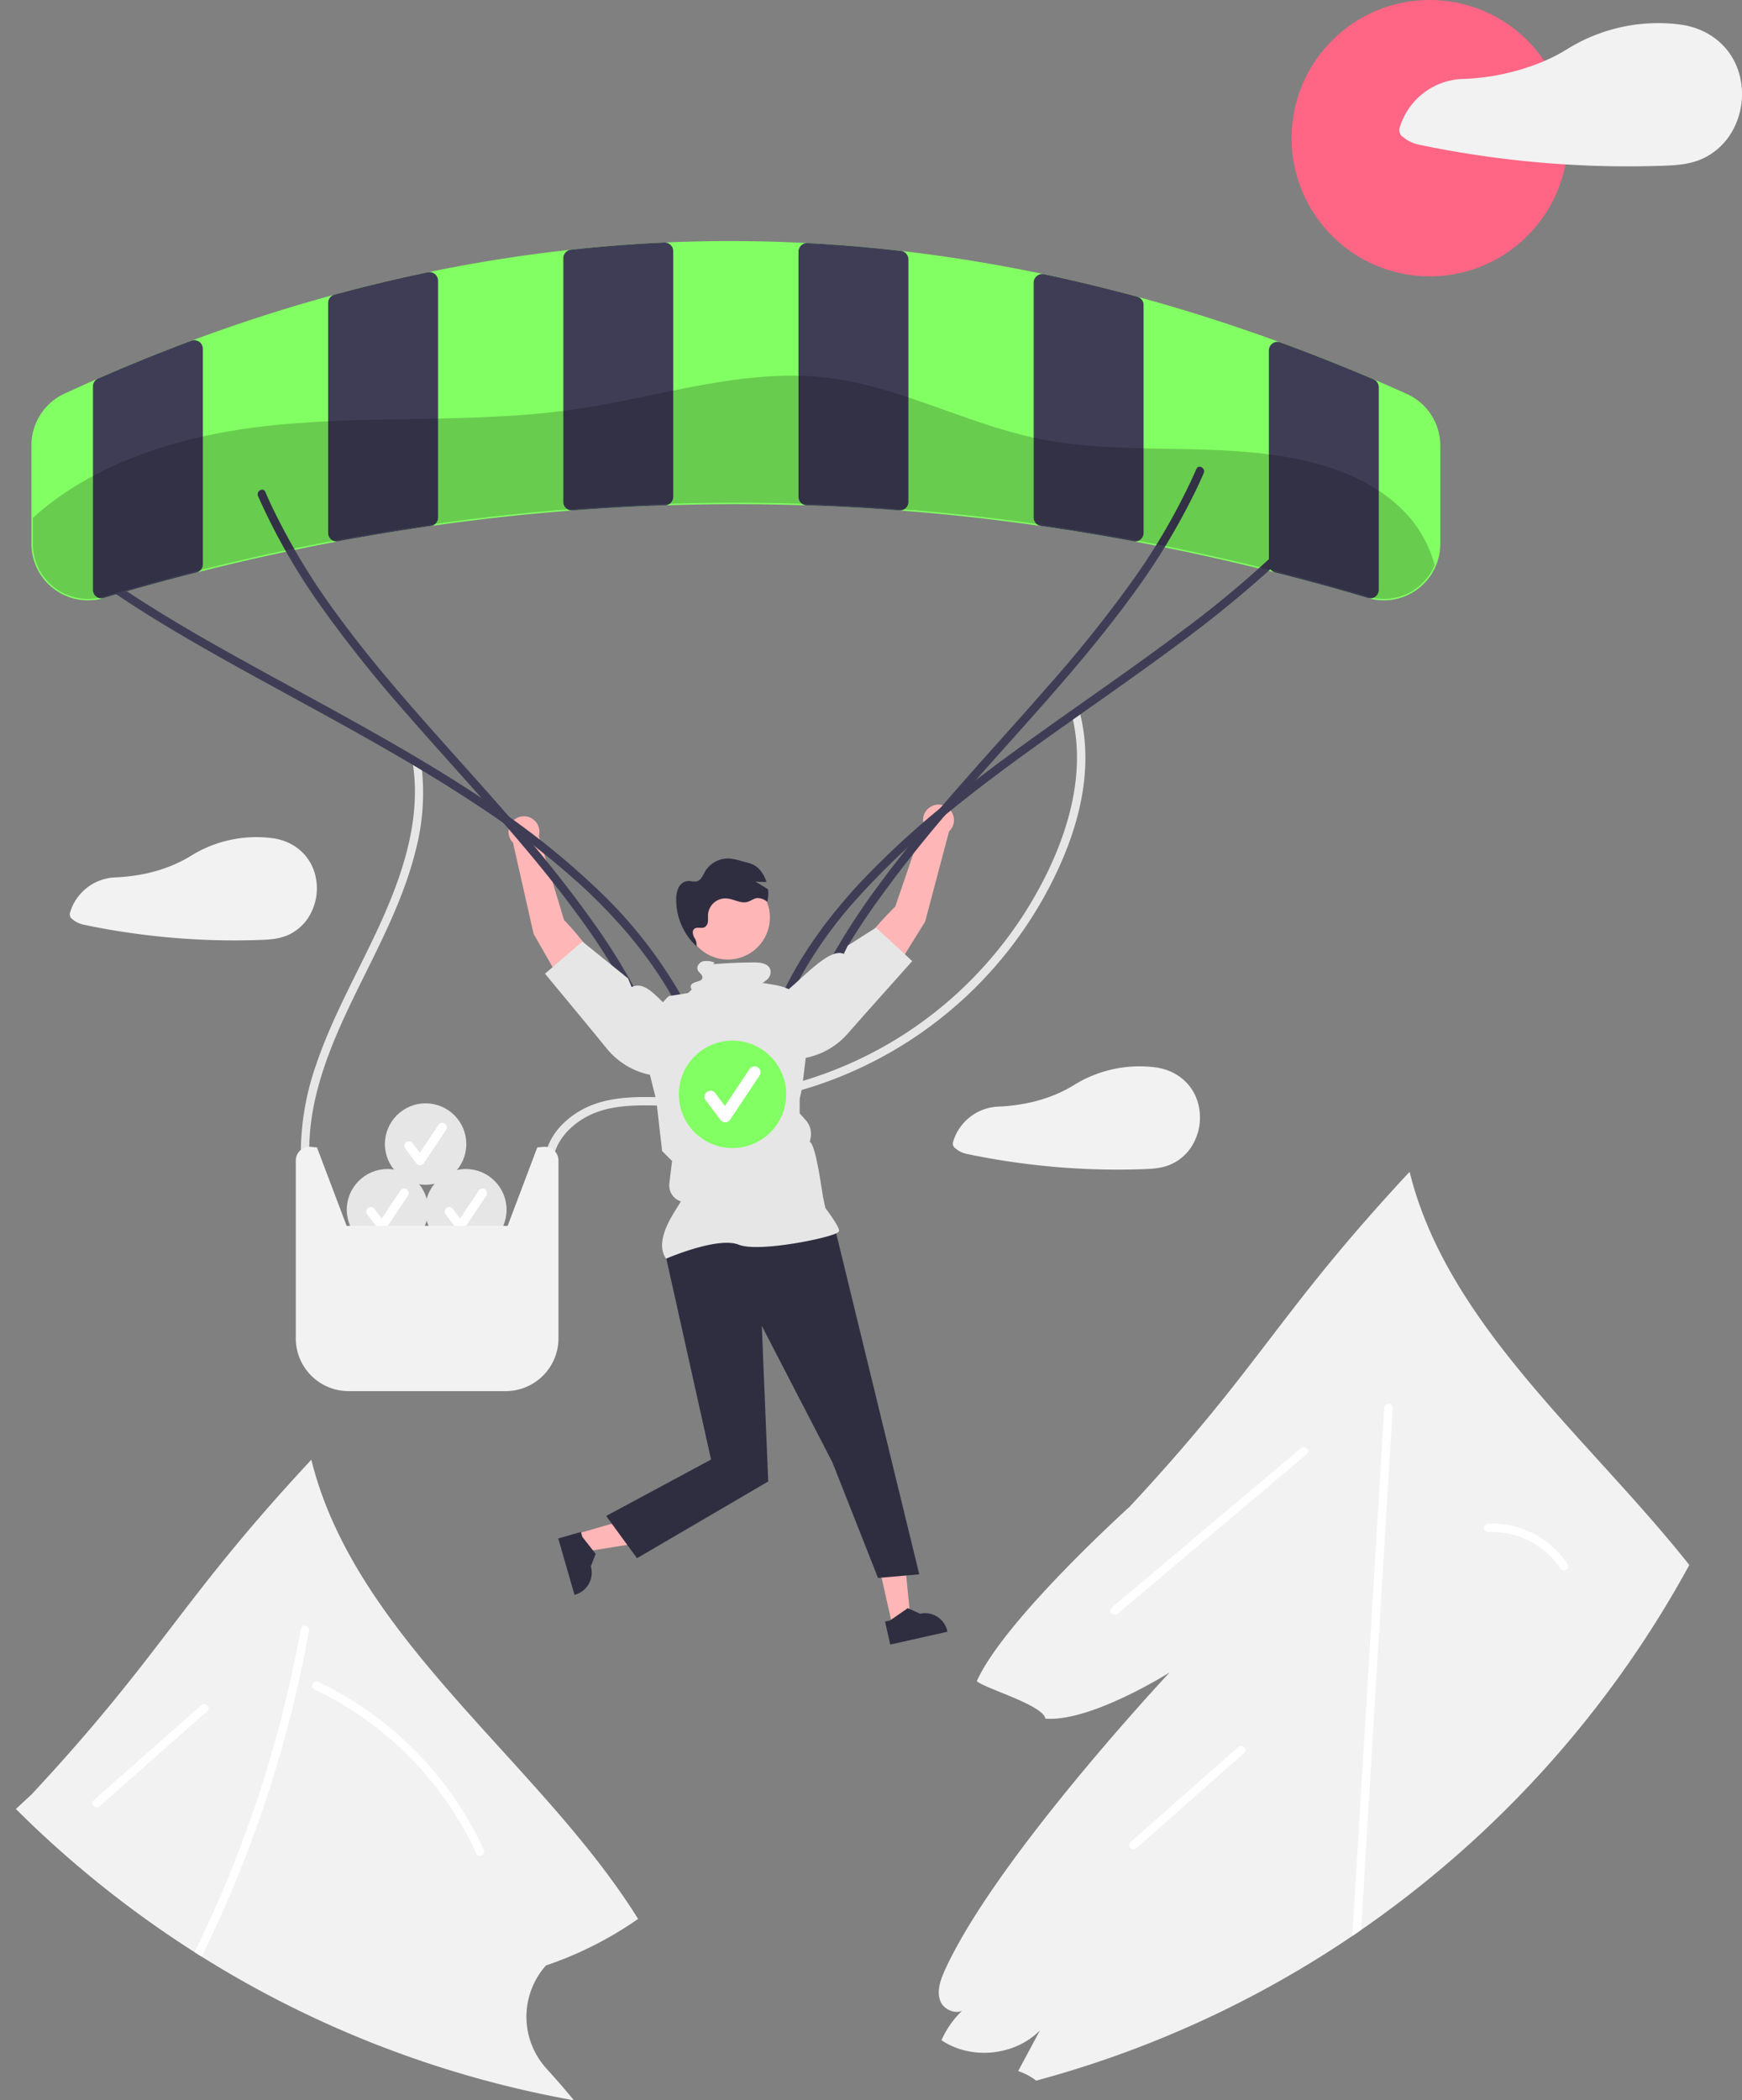 <svg xmlns="http://www.w3.org/2000/svg" data-name="Layer 1" width="623.352" height="751.374" viewBox="0 0 623.352 751.374" xmlns:xlink="http://www.w3.org/1999/xlink"><rect x="0" y="0" width="623.352" height="751.374" fill="#808080" stroke="none"/><path d="M490.139,403.405s13.871,14.334,15.102,22.415l-12.067,6.95L479.247,408.364,471.901,375.784a5.533,5.533,0,1,1,9.227-2.361Z" transform="translate(-288.324 -74.313)" fill="#ffb6b6"/><path d="M618.792,369.035a5.533,5.533,0,1,1,9.133,2.702l-8.549,32.285L604.552,427.894l-11.801-7.393c1.53-8.03,15.924-21.84,15.924-21.84Z" transform="translate(-288.324 -74.313)" fill="#ffb6b6"/><path d="M398.98,486.136c-.087-19.028,7.216-36.961,15.333-53.834,8.388-17.435,17.936-34.54,22.676-53.444a81.355,81.355,0,0,0,1.981-31.937c-.286-1.903-3.178-1.094-2.893.798,2.906,19.308-3.376,38.537-11.199,55.951-7.758,17.268-17.43,33.695-23.483,51.702a95.481,95.481,0,0,0-5.415,30.764,1.501,1.501,0,0,0,3,0Z" transform="translate(-288.324 -74.313)" fill="#e6e6e6"/><path d="M486.168,492.521c-.641-8.1,5.077-14.857,11.826-18.576,8.565-4.718,18.932-4.313,28.397-4.033a166.632,166.632,0,0,0,29.066-1.382,145.903,145.903,0,0,0,108.038-76.256c8.902-16.854,15.169-36.286,12.666-55.533a64.418,64.418,0,0,0-1.291-6.955c-.457-1.875-3.351-1.081-2.893.798,4.661,19.121-.682,39.149-9.154,56.41a144.306,144.306,0,0,1-31.339,42.08,141.84,141.84,0,0,1-46.701,28.835,146.071,146.071,0,0,1-27.739,7.362,152.758,152.758,0,0,1-29.009,1.691c-9.645-.281-19.867-.79-28.932,3.114-7.094,3.055-13.68,9.106-15.507,16.841a18.155,18.155,0,0,0-.429,5.604c.151,1.912,3.153,1.928,3,0Z" transform="translate(-288.324 -74.313)" fill="#e6e6e6"/><path d="M791.711,215.22c-3.53-1.59-7-3.12-10.32-4.53-.5-.21-1-.43-1.5-.64l-.06-.03q-4.485-1.92-8.99-3.76c-2.1-.86-4.19-1.71-6.29-2.54-.82-.34-1.64-.66-2.47-.98-1.33-.53-2.67-1.05-4-1.57-1.1-.43-2.21-.85-3.31-1.27-1.27-.49-2.54-.96-3.8-1.44q-2.25-.84-4.49-1.66a.09.09,0,0,0-.05-.01c-1.13-.42-2.26-.83-3.38-1.23-15.21-5.48-30.64-10.38-45.88-14.57q-.825-.225-1.65-.45-1.425-.39-2.85-.78-2.52-.675-5.06-1.32c-1.59-.42-3.19-.82-4.79-1.22-1.41-.35-2.82-.7-4.24-1.04-1.39-.34-2.78-.67-4.18-.99q-6.255-1.47-12.49-2.78a.276.276,0,0,0-.09-.01c-1-.22-1.99-.43-2.99-.63-15.18-3.11-30.62-5.61-45.89-7.44-.75-.09-1.5-.18-2.25-.26h-.02c-.13-.02-.27-.03-.4-.04q-1.89-.225-3.78-.42c-1.66-.18-3.31-.35-4.97-.51q-5.895-.585-11.77-1.02c-.99-.08-1.97-.15-2.95-.21-1.13-.09-2.26-.16-3.38-.23q-1.74-.12-3.48-.21c-.44-.03-.87-.05-1.3-.07-.54-.04-1.09-.06-1.63-.09q-1.215-.06-2.43-.12c-15.24-.73-30.67-.79-45.87-.18-.84.03-1.68.07-2.53.11h-.03c-.61.03-1.22.05-1.84.08-.22.01-.45.02-.67.03-1.51.08-3.02.16-4.53.25-1.61.09-3.21.19-4.81.3-1.01.07-2.01.14-3.01.21-.66.05-1.32.1-1.99.15-4.18.32-8.36.69-12.51,1.11-1.39.14-2.77.28-4.15.43-.77.08-1.53.16-2.29.25-15.24,1.72-30.68,4.15-45.88,7.21-1,.2-2.01.41-3.02.62-.02,0-.04.01-.06.01-.15.03-.31.06-.46.1-1.04.21-2.09.43-3.13.66-1.15.24-2.29.49-3.44.74-.96.21-1.92.43-2.88.65-2.26.51-4.53,1.03-6.79,1.58q-6.9,1.65-13.79,3.49c-1.04.28-2.09.56-3.14.85a.031.031,0,0,0-.02.01c-.54.14-1.09.29-1.63.44-15.2,4.18-30.63,9.12-45.87,14.7-1.12.41-2.24.82-3.37,1.25a.235.235,0,0,0-.08.02q-4.545,1.695-9.14,3.48c-1.11.44-2.23.88-3.35,1.32-1.08.43-2.17.86-3.25,1.3-.95.38-1.89.76-2.84,1.15-.76.31-1.51.62-2.27.93q-3.9,1.62-7.79,3.28c-1.57.68-3.15,1.36-4.72,2.05-.51.22-1.03.44-1.54.67-3.78,1.67-7.22,3.22-10.52,4.75a20.337,20.337,0,0,0-11.8,18.4v35.29a20.237,20.237,0,0,0,25.93,19.42c1.49-.44,2.98-.88,4.48-1.32,1.25-.37,2.51-.73,3.76-1.09,1.37-.39,2.73-.78,4.1-1.17,3.13-.87,6.28-1.74,9.43-2.58q2.205-.585,4.41-1.17c2.31-.61,4.62-1.2,6.93-1.79q.96-.24,1.92-.48c10.05-2.52,20.15-4.86,30.17-6.98,1.03-.22,2.06-.43,3.08-.64q6.315-1.32,12.56-2.5l3-.57h.03c.98-.19,1.96-.37,2.94-.55q4.11-.75,8.27-1.46c1.59-.28,3.19-.55,4.79-.81.16-.03.32-.06.48-.08q4.14-.69,8.3-1.33c1.88-.29,3.77-.58,5.66-.85,1.61-.24,3.22-.47,4.83-.7,15.26-2.14,30.67-3.85,45.81-5.05,1.31-.11,2.62-.21,3.93-.31,5.08-.38,10.2-.72,15.33-1,6.34-.34,12.7-.61,19.03-.8,15.2-.47,30.61-.47,45.8,0,6.34.19,12.7.46,19.04.8,5.13.28,10.25.62,15.33,1,1.31.1,2.62.2,3.93.31,15.13,1.2,30.54,2.9,45.82,5.05.73.1,1.45.21,2.18.31.26.04.51.07.77.11,1.11.16,2.22.33,3.33.49q6.255.93,12.5,1.97c1.07.17,2.14.35,3.2.53q3.435.585,6.84,1.19c1.32.24,2.63.48,3.94.72.83.15,1.67.3,2.5.46,1.01.19,2.02.38,3.02.57,1.65.31,3.3.63,4.96.96,1.04.21,2.09.41,3.14.63,11.19,2.25,22.49,4.78,33.74,7.54q1.755.435,3.51.87c.16.04.31.08.47.12,1.21.3,2.42.61,3.63.92q2.595.66,5.2,1.35,2.205.57,4.41,1.17c4.54,1.21,9.08,2.47,13.59,3.76q4.125,1.185,8.21,2.4h.02a19.759,19.759,0,0,0,3.32.68,19.335,19.335,0,0,0,2.4.15,20.222,20.222,0,0,0,20.18-20.25V233.71A20.319,20.319,0,0,0,791.711,215.22Z" transform="translate(-288.324 -74.313)" fill="#82ff63"/><path d="M359.591,196.57a3.025,3.025,0,0,0-2.72-.37.235.235,0,0,0-.08.02q-4.545,1.695-9.14,3.48c-1.11.44-2.23.88-3.35,1.32-1.08.43-2.17.86-3.25,1.3-.95.38-1.89.76-2.84,1.15-.76.31-1.51.62-2.27.93q-3.9,1.62-7.79,3.28c-1.57.68-3.15,1.36-4.72,2.05a3.064,3.064,0,0,0-1.84,2.81v72.77a3.055,3.055,0,0,0,1.24,2.47,3.262,3.262,0,0,0,.8.43,3.002,3.002,0,0,0,1.87.04l4.47-1.32q1.875-.54,3.75-1.08c1.37-.39,2.74-.78,4.12-1.17,3.13-.87,6.28-1.74,9.43-2.58q2.205-.6,4.41-1.17c2.31-.61,4.62-1.2,6.93-1.79a3.094,3.094,0,0,0,1.49-.88l.01-.01a3.066,3.066,0,0,0,.8-2.06v-77.1A3.061,3.061,0,0,0,359.591,196.57Z" transform="translate(-288.324 -74.313)" fill="#3f3d56"/><path d="M443.931,172.35a3,3,0,0,0-2.48-.63c-.02,0-.04.01-.06.01-.15.03-.31.06-.46.1-1.04.21-2.09.43-3.13.66-1.15.24-2.29.49-3.44.74-.96.21-1.92.43-2.88.65-2.26.51-4.53,1.03-6.79,1.58q-6.915,1.65-13.79,3.49c-.96.25-1.93.51-2.89.77a2.411,2.411,0,0,0-.25.08.031.031,0,0,0-.02.01,3.079,3.079,0,0,0-1.99,2.87v82.29a3.045,3.045,0,0,0,1.1,2.35,2.9,2.9,0,0,0,.79.47,3.076,3.076,0,0,0,1.16.23,3.285,3.285,0,0,0,.54-.05h.03c.98-.19,1.96-.37,2.94-.55q4.11-.75,8.27-1.46c1.59-.28,3.19-.55,4.79-.81.16-.03.32-.06.48-.08q4.14-.69,8.3-1.33c1.88-.29,3.77-.58,5.66-.85.88-.14,1.76-.26,2.64-.39a2.994,2.994,0,0,0,1.57-.72,3.065,3.065,0,0,0,1.05-2.3V174.73A3.05,3.05,0,0,0,443.931,172.35Z" transform="translate(-288.324 -74.313)" fill="#3f3d56"/><path d="M528.281,161.93a3.089,3.089,0,0,0-2.1-.85h-.15c-.57.03-1.15.05-1.72.08-.22.01-.45.02-.67.03-1.51.08-3.02.16-4.53.25-1.61.09-3.21.19-4.81.3-1.01.07-2.01.14-3.01.21-.66.05-1.32.1-1.99.15-4.18.32-8.36.69-12.51,1.11-1.39.14-2.77.28-4.15.43a3.058,3.058,0,0,0-2.73,3.05v87.19a3.014,3.014,0,0,0,.98,2.23,2.968,2.968,0,0,0,.62.45,3.073,3.073,0,0,0,1.46.37c.07,0,.15-.01.23-.01.39-.03.79-.06,1.18-.09,5.08-.38,10.2-.72,15.33-1,5.53-.31,11.06-.55,16.56-.73a2.961,2.961,0,0,0,1.66-.54,3.047,3.047,0,0,0,1.3-2.51v-87.9A3.039,3.039,0,0,0,528.281,161.93Z" transform="translate(-288.324 -74.313)" fill="#3f3d56"/><path d="M610.691,164.07h-.02c-.13-.02-.27-.03-.4-.04q-1.89-.225-3.78-.42c-1.66-.18-3.31-.35-4.97-.51q-5.895-.585-11.77-1.02c-.99-.08-1.97-.15-2.95-.21-1.13-.09-2.26-.16-3.38-.23q-1.74-.12-3.48-.21c-.44-.03-.87-.05-1.3-.07-.46-.03-.91-.06-1.36-.08a2.435,2.435,0,0,0-.27-.01,2.989,2.989,0,0,0-1.99.84,3.049,3.049,0,0,0-.96,2.23v87.71a3.03,3.03,0,0,0,1.31,2.51,2.929,2.929,0,0,0,1.65.54c5.5.18,11.03.42,16.56.73,5.13.28,10.25.62,15.33,1,.39.03.79.06,1.18.09.08,0,.15.01.23.01a3.074,3.074,0,0,0,1.46-.37,2.969,2.969,0,0,0,.62-.45,3.051,3.051,0,0,0,.98-2.23V167.11A3.074,3.074,0,0,0,610.691,164.07Z" transform="translate(-288.324 -74.313)" fill="#3f3d56"/><path d="M695.521,180.54a2.266,2.266,0,0,0-.24-.08c-.87-.24-1.74-.47-2.61-.7q-2.52-.675-5.06-1.32c-1.59-.42-3.19-.82-4.79-1.22-1.41-.35-2.82-.7-4.24-1.04-1.39-.34-2.78-.67-4.18-.99q-6.255-1.47-12.49-2.78a.276.276,0,0,0-.09-.01,3.009,3.009,0,0,0-2.46.63,3.05,3.05,0,0,0-1.14,2.38v84.07a3.039,3.039,0,0,0,1.06,2.3,2.962,2.962,0,0,0,1.56.72c.26.04.51.07.77.11,1.11.16,2.22.32,3.33.49q6.255.93,12.5,1.97c1.07.17,2.14.35,3.2.53q3.435.585,6.84,1.19c1.32.24,2.63.48,3.94.72.83.15,1.67.3,2.5.46a3.654,3.654,0,0,0,.57.05,3.038,3.038,0,0,0,1.16-.23,2.757,2.757,0,0,0,.79-.47,3.045,3.045,0,0,0,1.1-2.35V183.42A3.071,3.071,0,0,0,695.521,180.54Z" transform="translate(-288.324 -74.313)" fill="#3f3d56"/><path d="M779.891,210.05l-.06-.03q-4.485-1.92-8.99-3.76c-2.1-.86-4.19-1.71-6.29-2.54-.82-.34-1.64-.66-2.47-.98-1.33-.53-2.67-1.05-4-1.57-1.1-.43-2.21-.85-3.31-1.27-1.27-.49-2.54-.96-3.8-1.44q-2.25-.84-4.49-1.66a.09.09,0,0,0-.05-.01,2.975,2.975,0,0,0-2.74.38,3.06,3.06,0,0,0-1.31,2.51v76.51a3.038,3.038,0,0,0,.57,1.77,3.252,3.252,0,0,0,.23.29l.01.01a3.049,3.049,0,0,0,1.49.88c.57.14,1.14.29,1.71.44q2.595.66,5.2,1.35,2.205.57,4.41,1.17c4.54,1.21,9.08,2.47,13.59,3.76q4.125,1.185,8.21,2.4h.02a3.117,3.117,0,0,0,.85.12,3.028,3.028,0,0,0,.99-.17,2.958,2.958,0,0,0,.8-.43,3.074,3.074,0,0,0,1.23-2.47V212.84A3.052,3.052,0,0,0,779.891,210.05Z" transform="translate(-288.324 -74.313)" fill="#3f3d56"/><path d="M330.048,286.989c13.022,8.775,26.619,16.665,40.322,24.32,14.659,8.189,29.471,16.1,44.132,24.284,14.75,8.233,29.369,16.732,43.471,26.041a299.999,299.999,0,0,1,38.766,29.842c11.448,10.597,21.817,22.438,29.968,35.774q1.458,2.385,2.818,4.828c.941,1.686,3.533.175,2.59-1.514a164.392,164.392,0,0,0-28.703-36.871,279.405,279.405,0,0,0-38.146-30.765c-14.01-9.59-28.615-18.28-43.388-26.633-14.73-8.329-29.651-16.312-44.459-24.5-13.939-7.708-27.808-15.586-41.16-24.282q-2.362-1.538-4.699-3.114c-1.605-1.082-3.109,1.516-1.514,2.59Z" transform="translate(-288.324 -74.313)" fill="#3f3d56"/><path d="M380.663,251.785a224.839,224.839,0,0,0,22.876,39.938,468.642,468.642,0,0,0,29.425,36.929c10.426,12.011,21.164,23.745,31.665,35.689,10.382,11.808,20.561,23.825,29.857,36.515a239.725,239.725,0,0,1,23.923,39.456q1.214,2.583,2.347,5.203c.766,1.767,3.351.241,2.59-1.514a224.841,224.841,0,0,0-22.876-39.938,468.64,468.64,0,0,0-29.425-36.929c-10.426-12.011-21.164-23.745-31.665-35.689-10.382-11.808-20.561-23.825-29.857-36.515a239.724,239.724,0,0,1-23.923-39.456q-1.214-2.583-2.347-5.203c-.766-1.767-3.351-.241-2.59,1.514Z" transform="translate(-288.324 -74.313)" fill="#3f3d56"/><path d="M747.381,269.674a376.868,376.868,0,0,1-36.28,30.5c-13.2,9.935-26.758,19.381-40.249,28.914-13.469,9.517-26.891,19.118-39.824,29.358a309.172,309.172,0,0,0-35.056,31.775c-10.132,10.924-19.212,22.955-26.02,36.244q-1.228,2.397-2.354,4.844c-.803,1.741,1.782,3.267,2.59,1.514A152.139,152.139,0,0,1,594.669,396.127a283.354,283.354,0,0,1,34.115-32.059c12.713-10.32,25.991-19.92,39.344-29.389,13.502-9.575,27.109-19.006,40.406-28.865a424.364,424.364,0,0,0,36.876-30.121q2.067-1.927,4.094-3.898c1.387-1.348-.735-3.468-2.121-2.121Z" transform="translate(-288.324 -74.313)" fill="#3f3d56"/><path d="M716.461,242.059a224.84,224.84,0,0,1-22.876,39.938,464.743,464.743,0,0,1-29.459,36.901c-10.436,12.002-21.175,23.736-31.669,35.687-10.375,11.816-20.523,23.855-29.819,36.545a239.726,239.726,0,0,0-23.923,39.456q-1.214,2.583-2.347,5.203c-.76,1.753,1.824,3.283,2.59,1.514A224.84,224.84,0,0,1,601.835,397.366a464.745,464.745,0,0,1,29.459-36.901c10.436-12.002,21.175-23.736,31.669-35.687,10.375-11.816,20.523-23.855,29.819-36.545a239.724,239.724,0,0,0,23.923-39.456q1.214-2.583,2.347-5.203c.76-1.753-1.824-3.283-2.59-1.514Z" transform="translate(-288.324 -74.313)" fill="#3f3d56"/><polygon points="206.669 548.641 208.56 555.2 234.762 551.029 231.971 541.347 206.669 548.641" fill="#ffb6b6"/><path d="M488.084,624.694l5.814,20.172.255-.074a8.172,8.172,0,0,0,5.589-10.114l-0-0,1.734-4.49-4.777-6.069-.508-1.761Z" transform="translate(-288.324 -74.313)" fill="#2f2e41"/><polygon points="319.171 580.861 325.832 579.364 323.228 552.96 313.397 555.17 319.171 580.861" fill="#ffb6b6"/><path d="M606.88,662.654l20.482-4.603-.058-.259a8.172,8.172,0,0,0-9.764-6.181l-0.0 0-4.379-1.998-6.343,4.407-1.788.402Z" transform="translate(-288.324 -74.313)" fill="#2f2e41"/><path d="M587.108,513.76l30.161,123.76-14.754,1.307-16.348-41.418-25.235-48.749L563.214,604.301l-46.949,27.457-11.033-15.114,37.533-20.187-16.395-73.637,4.364-9.061Z" transform="translate(-288.324 -74.313)" fill="#2f2e41"/><path d="M526.678,524.597c-4.889-6.845,4.156-18.116,5.265-20.5h0a5.987,5.987,0,0,1-4.098-6.394l.478-4.064.498-3.986-3.57-3.57-.01-.089-2.055-17.979-2.987-11.941a26.216,26.216,0,0,1,7.441-25.407l6.906-1.097,8.392-8.086H556.472l4.64,4.434c8.663,1.519,10.151,1.023,17.592,9.952L575.323,463.631l-.843,3.819L574.482,472.63l2.144,2.383a7.416,7.416,0,0,1,1.759,6.415l-.282,1.41h0c2.212.948,4.322,17.792,4.826,20.144l.753,3.514c.644.85,4.897,6.521,4.897,8.072,0,.233-.172.458-.541.707-2.898,1.963-28.271,7.159-35.362,4.321C545.125,516.577,526.678,524.597,526.678,524.597Z" transform="translate(-288.324 -74.313)" fill="#e6e6e6"/><path d="M499.558,442.226l5.951,7.278a26.841,26.841,0,0,0,18.179,9.724h0a11.75,11.75,0,0,0,11.099-5.535h0a11.722,11.722,0,0,0-3.272-15.667c-7.372-5.182-11.393-13.21-17.189-10.607l-1.247-3.062-16.34-13.203-13.392,11.492Z" transform="translate(-288.324 -74.313)" fill="#e6e6e6"/><path d="M614.749,418.142l-12.957-11.981-10.105,6.435-1.36,3.014c-5.695-2.816-16.725,11.21-24.284,16.115a11.722,11.722,0,0,0-3.851,15.535h0a11.75,11.75,0,0,0,10.886,5.943h0a26.841,26.841,0,0,0,18.527-9.043l6.217-7.052Z" transform="translate(-288.324 -74.313)" fill="#e6e6e6"/><circle cx="260.468" cy="328.235" r="15.03" fill="#ffb6b6"/><path d="M537.884,413.142c-.131-.115-.255-.238-.383-.356-.005.012-.005.025-.01.037Z" transform="translate(-288.324 -74.313)" fill="#2f2e41"/><path d="M562.901,396.91c-.08-.05-.15-.1-.23-.14a5.472,5.472,0,0,0-3.47-1.17c-1.2.15-2.19,1.01-3.34,1.35-2.47.72-4.96-1.04-7.52-1.22h-.06a6.222,6.222,0,0,0-6.6,5.82c-.05.83.06,1.66-.04,2.48a2.54,2.54,0,0,1-1.26,2.03c-1.13.51-2.65-.25-3.61.54-.85.71-.54,2.09-.03,3.08a4.501,4.501,0,0,1,.83,2.87,2.17,2.17,0,0,1-.07.24,22.612,22.612,0,0,1-7.2-16.89,8.916,8.916,0,0,1,.84-4.04,4.217,4.217,0,0,1,3.21-2.37c1.18-.1,2.4.43,3.52.05,1.38-.46,1.96-2.05,2.68-3.33a9.619,9.619,0,0,1,8.8-4.77,19.073,19.073,0,0,1,3.74.75l2.38.65a12.852,12.852,0,0,1,2.63.93,8.56,8.56,0,0,1,3.01,2.91,12.947,12.947,0,0,1,1.49,3.12,22.658,22.658,0,0,1-3.95-.14c1.5.93,3.01,1.86,4.51,2.79A12.685,12.685,0,0,1,562.901,396.91Z" transform="translate(-288.324 -74.313)" fill="#2f2e41"/><circle cx="511.616" cy="49.432" r="49.432" fill="#ff6584"/><path d="M910.581,100.34c-2.86-9.58-10.94-15.83-20.7-17.2-.1-.01-.21.01-.31,0a2.858,2.858,0,0,0-.42-.1,61.705,61.705,0,0,0-39.69,8.64,63.742,63.742,0,0,1-8.5,4.46,82.38,82.38,0,0,1-29.75,6.44c-.08,0-.16.01-.24.01a24.424,24.424,0,0,0-21.85,17.61,2.859,2.859,0,0,0,1.28,3.13,12.605,12.605,0,0,0,5.16,2.63q6.165,1.305,12.36,2.39,12.105,2.115,24.33,3.42,8.1.87,16.23,1.36c11.18.7,22.41.87,33.61.52,5.54-.17,10.88-.35,15.96-2.8a23.676,23.676,0,0,0,9.15-7.99A26.955,26.955,0,0,0,910.581,100.34Z" transform="translate(-288.324 -74.313)" fill="#f2f2f2"/><path d="M716.921,468.59c-2.06-6.9-7.88-11.41-14.92-12.4-.08-.01-.15.01-.23,0a2.631,2.631,0,0,0-.3-.07,44.43,44.43,0,0,0-28.62,6.23c-8.25,5.15-17.86,7.48-27.58,7.86a1.027,1.027,0,0,0-.17.01,17.612,17.612,0,0,0-15.75,12.69,2.059,2.059,0,0,0,.92,2.26,8.952,8.952,0,0,0,3.72,1.89c2.96.63,5.94,1.2,8.92,1.73,5.81,1.01,11.67,1.83,17.54,2.46a259.689,259.689,0,0,0,35.93,1.36c3.99-.12,7.84-.25,11.5-2.02a17.099,17.099,0,0,0,6.61-5.76A19.453,19.453,0,0,0,716.921,468.59Z" transform="translate(-288.324 -74.313)" fill="#f2f2f2"/><path d="M400.921,386.59c-2.06-6.9-7.88-11.41-14.92-12.4-.08-.01-.15.01-.23,0a2.631,2.631,0,0,0-.3-.07,44.43,44.43,0,0,0-28.62,6.23c-8.25,5.15-17.86,7.48-27.58,7.86a1.027,1.027,0,0,0-.17.01,17.612,17.612,0,0,0-15.75,12.69,2.059,2.059,0,0,0,.92,2.26,8.952,8.952,0,0,0,3.72,1.89c2.96.63,5.94,1.2,8.92,1.73,5.81,1.01,11.67,1.83,17.54,2.46a259.689,259.689,0,0,0,35.93,1.36c3.99-.12,7.84-.25,11.5-2.02a17.099,17.099,0,0,0,6.61-5.76A19.453,19.453,0,0,0,400.921,386.59Z" transform="translate(-288.324 -74.313)" fill="#f2f2f2"/><path d="M483.848,814.317q5.07,5.565,9.84,11.37a375.591,375.591,0,0,1-133.21-51.4c-.85-.53-1.69-1.06-2.53-1.6a379.427,379.427,0,0,1-63.94-51.21c3.4-3.19,5.5-5.09,5.5-5.09,47.45-50.96,52.77-68.9,100.22-119.86,15.78,63.94,82.13,108.36,116.93,164.27a130.854,130.854,0,0,1-32.97,16.65c-.08.09-.16.19-.24.28A27.581,27.581,0,0,0,483.848,814.317Z" transform="translate(-288.324 -74.313)" fill="#f2f2f2"/><path d="M892.828,634.177a379.873,379.873,0,0,1-117.46,130.57c-1.04.72-2.08,1.44-3.13,2.15a376.188,376.188,0,0,1-113.13,51.75,21.69,21.69,0,0,0-6.43-3.41v-.02q3.9-7.29,7.8-14.58c-8.98,9.16-24.64,10.73-35.26,3.55a33.446,33.446,0,0,1,7.34-10.51c-2.6,1.19-6.64-.53-7.76-3.53-1.41-3.75.19-7.9,1.87-11.54,18.53-40.08,79.24-104.97,80.19-105.98-.65.4-28.37,17.81-44.45,16.52-.82-4.92-22.15-10.93-24.53-13.43,9.69-21.79,54.63-62.33,54.63-62.33,47.45-50.96,52.77-68.9,100.22-119.86C806.228,548.227,856.728,588.637,892.828,634.177Z" transform="translate(-288.324 -74.313)" fill="#f2f2f2"/><g opacity="0.2"><path d="M288.324,272.364c.295-.391.605-.768.906-1.153l.016-.154Z" transform="translate(-288.324 -74.313)"/><path d="M801.688,276.487a19.748,19.748,0,0,1-20.49,11.96,20.086,20.086,0,0,1-3.26-.67q-17.535-5.22-35.06-9.6-22.92-5.76-45.84-10.13-19.155-3.66-38.31-6.35-22.935-3.225-45.85-5.06-19.155-1.545-38.32-2.11-22.92-.705-45.83,0-19.155.57-38.32,2.11-22.92,1.83-45.84,5.06-19.155,2.7-38.32,6.35-22.92,4.365-45.84,10.13-17.535,4.395-35.05,9.6a20.086,20.086,0,0,1-3.26.67,19.736,19.736,0,0,1-22.03-19.61v-9.24c22.55-20.39,54.45-29.84,85.21-33.06,36.58-3.83,73.75-.56,110.13-5.99,29.66-4.43,59.13-14.64,88.91-11.09,25.95,3.08,49.6,16.38,75.19,21.7,32.1,6.67,65.99.54,97.8,8.47,12.47,3.1,24.69,8.55,33.6,17.8A43.424,43.424,0,0,1,801.688,276.487Z" transform="translate(-288.324 -74.313)"/></g><circle cx="262.126" cy="391.497" r="19.213" fill="#82ff63"/><path d="M547.829,475.809a2.137,2.137,0,0,1-1.71-.855l-5.241-6.989a2.137,2.137,0,1,1,3.419-2.564l3.429,4.572,8.807-13.211a2.137,2.137,0,1,1,3.556,2.371l-10.483,15.724a2.138,2.138,0,0,1-1.719.951Z" transform="translate(-288.324 -74.313)" fill="#fff"/><path d="M786.678,577.957q-1.365,22.425-2.72,44.86-2.4,39.63-4.8,79.27-1.89,31.335-3.79,62.66c-1.04.72-2.08,1.44-3.13,2.15q.915-14.955,1.81-29.91,2.4-39.645,4.8-79.27,2.415-39.885,4.83-79.76C783.788,576.027,786.788,576.027,786.678,577.957Z" transform="translate(-288.324 -74.313)" fill="#fff"/><path d="M688.232,651.61l52.869-44.576,14.834-12.507c1.478-1.246-.653-3.359-2.121-2.121l-52.869,44.576-14.834,12.507c-1.478,1.246.653,3.359,2.121,2.121Z" transform="translate(-288.324 -74.313)" fill="#fff"/><path d="M694.983,735.453l38.551-34.016c1.451-1.28-.678-3.395-2.121-2.121l-38.551,34.016c-1.451,1.28.678,3.395,2.121,2.121Z" transform="translate(-288.324 -74.313)" fill="#fff"/><path d="M323.983,720.453l38.551-34.016c1.451-1.28-.678-3.395-2.121-2.121l-38.551,34.016c-1.451,1.28.678,3.395,2.121,2.121Z" transform="translate(-288.324 -74.313)" fill="#fff"/><path d="M820.907,622.372a29.531,29.531,0,0,1,25.797,13.081c1.054,1.608,3.653.107,2.59-1.514a32.577,32.577,0,0,0-28.387-14.567c-1.922.09-1.933,3.091,0,3Z" transform="translate(-288.324 -74.313)" fill="#fff"/><path d="M400.795,678.645a121.126,121.126,0,0,1,58.043,58.87c.804,1.753,3.391.23,2.59-1.514a124.708,124.708,0,0,0-42.634-50.448,120.895,120.895,0,0,0-16.486-9.498c-1.734-.826-3.258,1.76-1.514,2.59Z" transform="translate(-288.324 -74.313)" fill="#fff"/><path d="M398.868,657.787q-3.09,17.175-7.54,34.07a438.204,438.204,0,0,1-19.86,58.35q-5.13,12.21-10.99,24.08c-.85-.53-1.69-1.06-2.53-1.6a436.846,436.846,0,0,0,22.94-56.16,436.095,436.095,0,0,0,15.08-59.53C396.308,655.097,399.208,655.907,398.868,657.787Z" transform="translate(-288.324 -74.313)" fill="#fff"/><circle cx="138.654" cy="432.777" r="14.564" fill="#e6e6e6"/><path d="M424.992,514.67a1.62,1.62,0,0,1-1.296-.648l-3.973-5.298a1.62,1.62,0,1,1,2.592-1.944l2.6,3.466,6.677-10.015a1.62,1.62,0,1,1,2.696,1.797l-7.947,11.92a1.621,1.621,0,0,1-1.303.721Z" transform="translate(-288.324 -74.313)" fill="#fff"/><circle cx="166.703" cy="432.777" r="14.564" fill="#e6e6e6"/><path d="M453.04,514.67a1.62,1.62,0,0,1-1.296-.648l-3.973-5.298a1.62,1.62,0,1,1,2.592-1.944l2.6,3.466,6.677-10.015a1.62,1.62,0,1,1,2.696,1.797l-7.947,11.92a1.621,1.621,0,0,1-1.303.721Z" transform="translate(-288.324 -74.313)" fill="#fff"/><circle cx="152.3" cy="409.277" r="14.564" fill="#e6e6e6"/><path d="M438.637,491.17a1.62,1.62,0,0,1-1.296-.648l-3.973-5.298a1.62,1.62,0,1,1,2.592-1.944l2.6,3.466,6.677-10.015a1.62,1.62,0,0,1,2.696,1.797l-7.947,11.92a1.621,1.621,0,0,1-1.303.721Z" transform="translate(-288.324 -74.313)" fill="#fff"/><path d="M482.738,484.587l-2.151.215-10.613,28.048H412.362l-10.613-28.048-2.151-.215a4.939,4.939,0,0,0-5.43,4.914v63.578a18.901,18.901,0,0,0,18.901,18.901h56.198a18.901,18.901,0,0,0,18.901-18.901V489.501A4.939,4.939,0,0,0,482.738,484.587Z" transform="translate(-288.324 -74.313)" fill="#f2f2f2"/><path d="M563.946,421.099c-.711-2.091-3.453-2.487-5.662-2.48q-7.386.022-14.756.628l.493-.569a7.338,7.338,0,0,0-4.137-.464c-1.355.384-2.469,1.94-1.857,3.209.46.953,1.745,1.558,1.652,2.612-.156,1.784-3.609,1.191-4.146,2.899a1.681,1.681,0,0,0,.756,1.785,4.557,4.557,0,0,0,1.962.622,40.414,40.414,0,0,0,21.567-2.781,9.019,9.019,0,0,0,3.183-1.987A3.595,3.595,0,0,0,563.946,421.099Z" transform="translate(-288.324 -74.313)" fill="#e6e6e6"/></svg>